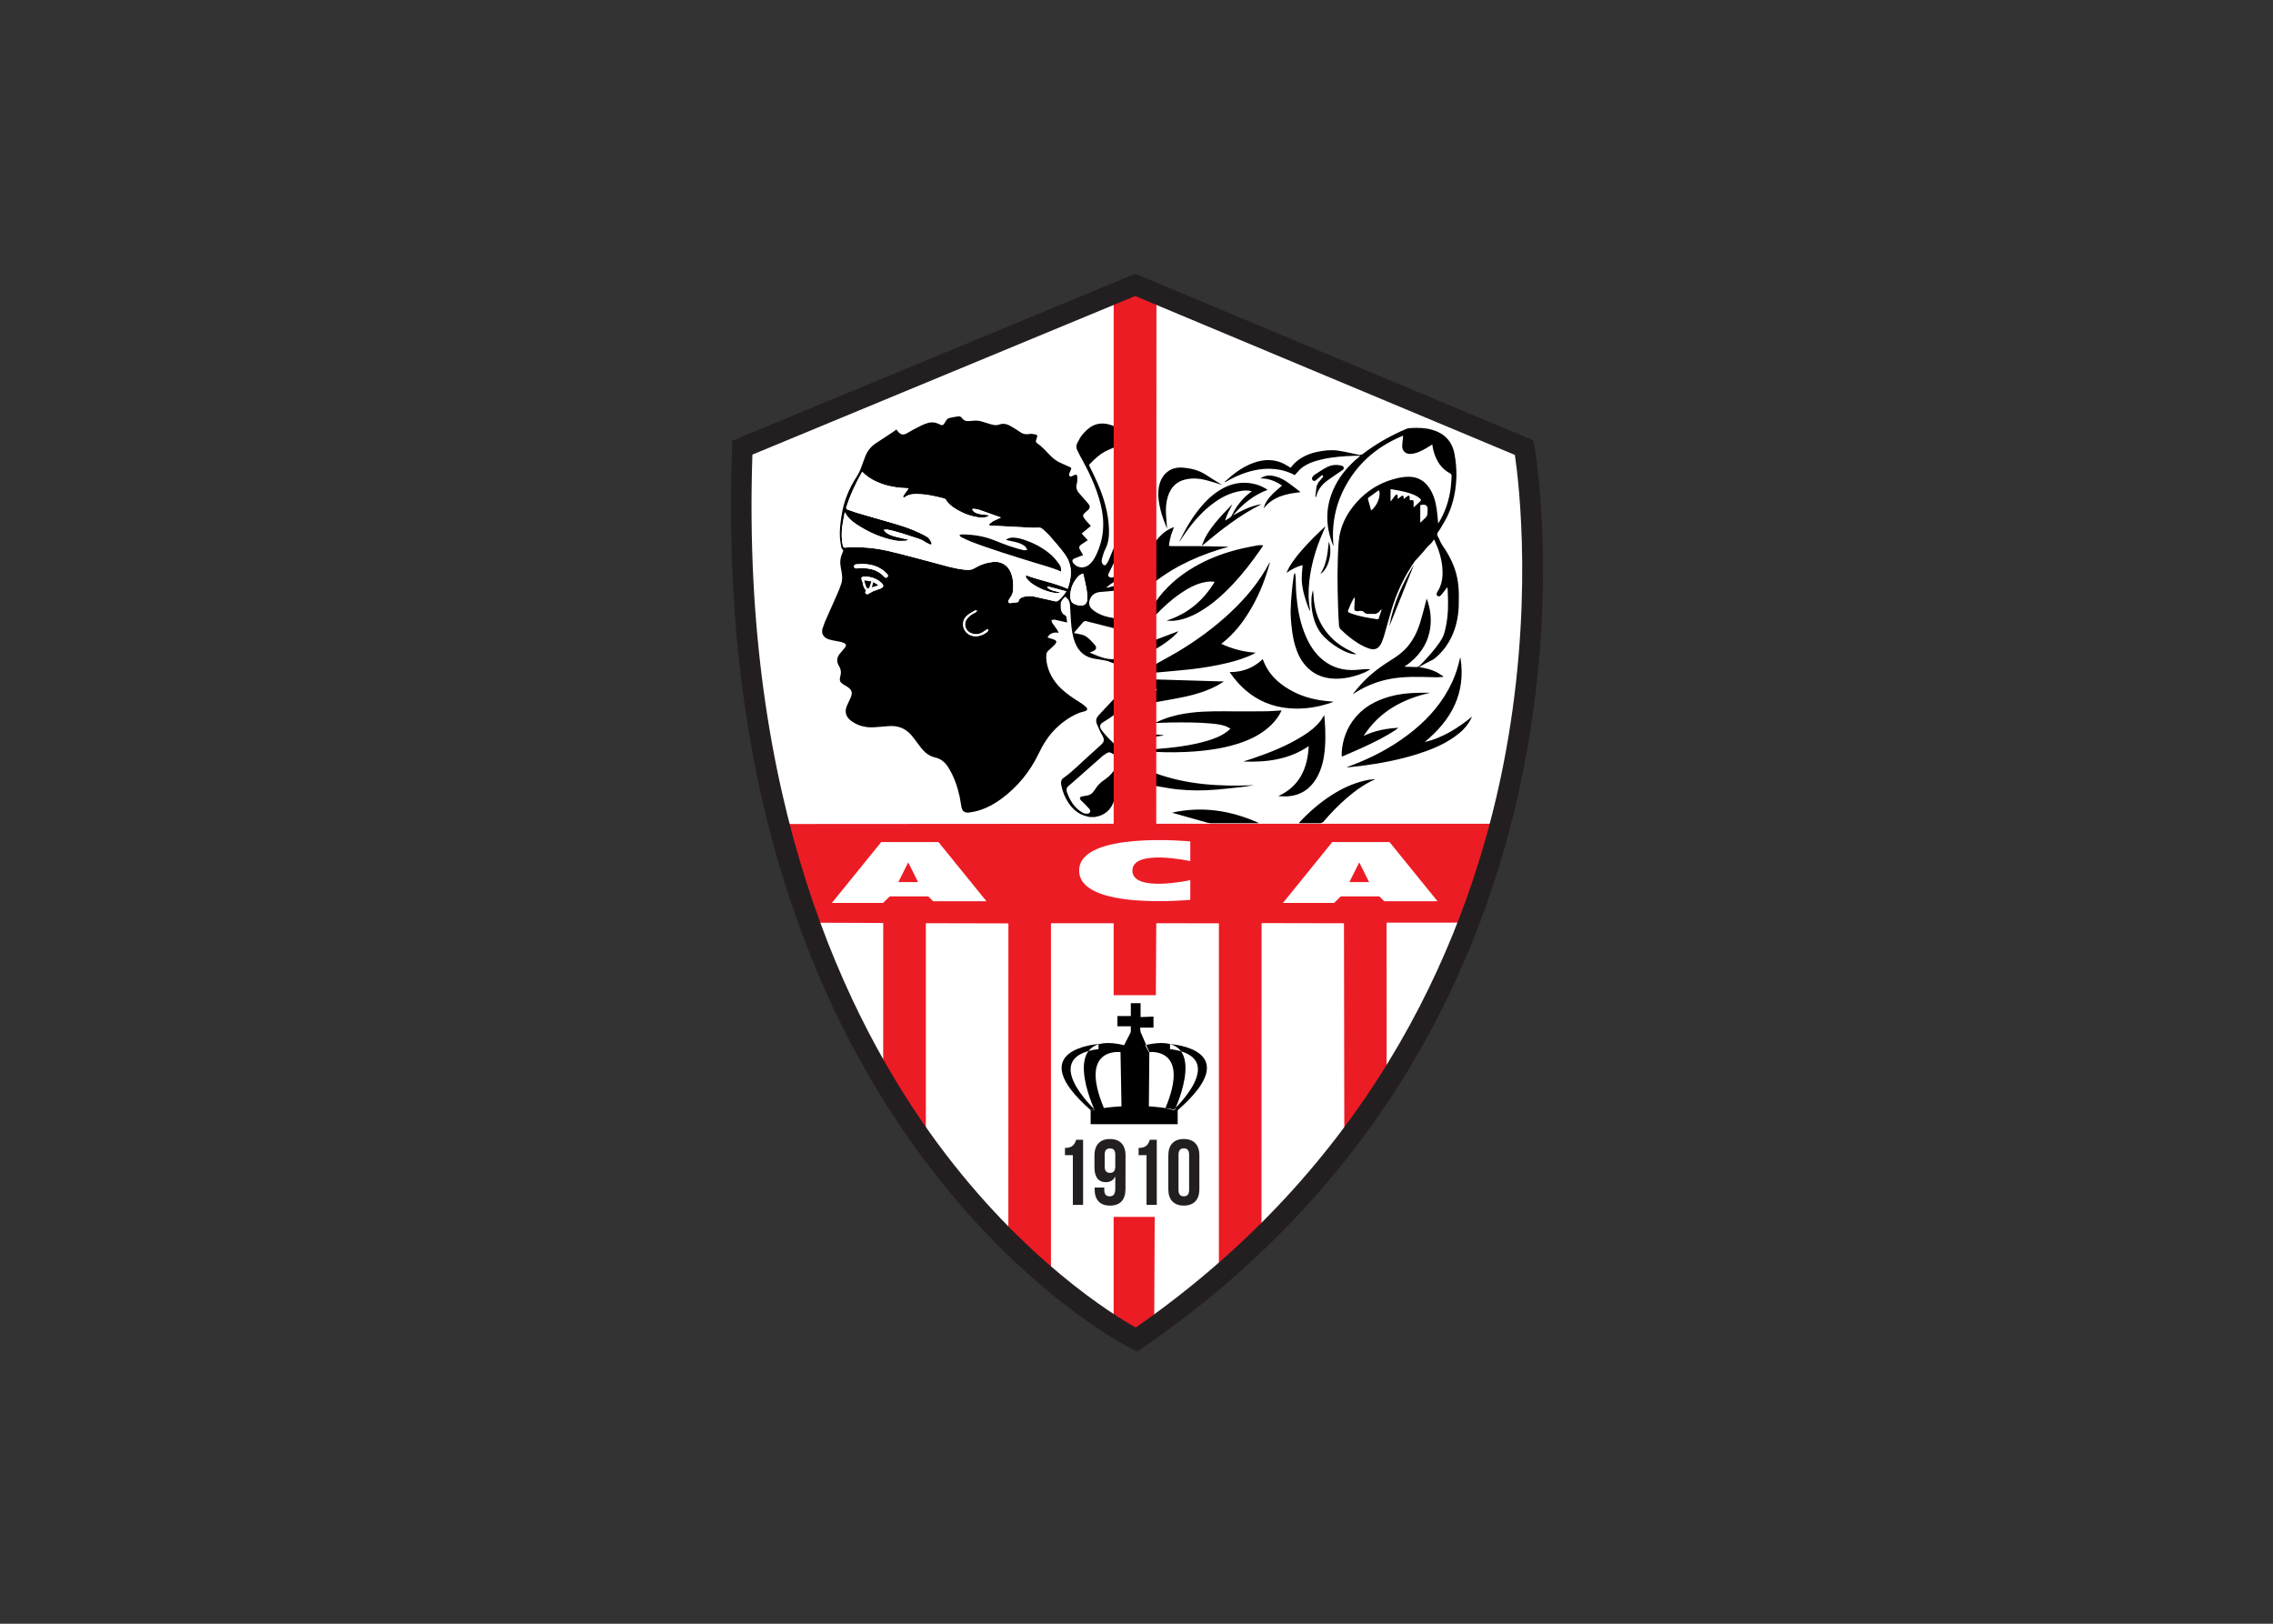 <svg clip-rule="evenodd" fill-rule="evenodd" stroke-linejoin="round" stroke-miterlimit="2" viewBox="0 0 560 400" xmlns="http://www.w3.org/2000/svg"><rect x="0" y="0" width="560" height="400" fill="#333333" stroke="none"/><g fill-rule="nonzero" transform="matrix(1.18 0 0 1.18 -46.06 -282.472)"><path d="m194.029 332.841 82.03-33.981 81.204 33.981s20.856 116.407-80.963 186.204c.004-.003-87.629-43.441-82.271-186.204z" fill="#fff"/><path d="m210.699 371.54v-.739l.584-1.63 2.544-5.741c.321-.732.635-1.476.87-2.242.327-1.046.126-2.104-.088-3.144-.22-1.095-.204-2.148.299-3.172l.223-.66-.104.036-.326-.525c-.132-.713-.258-1.432-.305-2.151-.097-1.545.119-3.075.355-4.601.449-2.952 1.57-5.653 3.197-8.156.283-.434.525-.905.719-1.388l.952-2.57c.452-1.234 1.193-2.236 2.305-2.952l1.316-.857 2.566-1.702.38-.305.352.452c.565.657 1.024.763 1.799.374l1.279-.729c.832-.427 1.645-.895 2.509-1.24.936-.374 1.897-.506 2.88-.012.848.421.936.352 1.42-.461.197-.33.408-.679.797-.773.628-.151 1.26-.261 1.9-.346.321-.047.594.095.792.393.251.371.631.563 1.077.597l.832-.035c.795-.122 1.574-.095 2.343.164l1.658.511c.588.166 1.197.315 1.778.095.826-.292 1.595-.166 2.318.236.757.42 1.488.895 2.208 1.382.439.302.904.414 1.419.38l.867-.083.939.164c.232.059.283.267.22.492l-.198.603c-.113.302-.057.55.213.729 1.04.691 1.835 1.633 2.689 2.509.675.697 1.426 1.282 2.336 1.643l1.646.738c.521.233.528.254.298.764l-.285.709c-.12.428.131.651.555.512l.39-.189c.487-.276.747-.147.754.418.006.43.006.889-.111 1.294-.213.729-.059 1.36.393 1.916l1.482 1.689.644.758c.27.389.223.763-.097 1.095l-.581.506c-.65.537-.685.785-.183 1.451l.569.66.707.779-1.919 1.576 1.278 1.414-.412.251-1.027.685c-.408.333-.436.603-.185 1.052l.657 1.152-.484.13-1.391.546c-.45.238-.472.609-.142 1.007.842.983 2.152 1.122 3.182.342.653-.502 1.086-1.177 1.447-1.9 1.74-3.461 1.973-7.069 1.04-10.778-.901-3.574-2.478-6.866-4.274-10.069l-.666-1.341c-.188-.437-.17-.899.04-1.326l.581-1.093c.449-.729 1.024-1.347 1.674-1.9 1.489-1.256 3.141-1.407 4.928-.775.625.223.628.21.628.873v3.716c-.719.324-1.42.587-2.073.945-1.187.652-2.154 1.583-3.09 2.553-.163.164-.167.28-.067.484.584 1.197 1.184 2.393 1.715 3.624 1.3 3.019 2.227 6.137 2.34 9.454.05 1.476-.075 2.905-.782 4.261-.32.609-.487 1.31-.685 1.979-.101.359-.069.731.138 1.071.211.333.503.377.77.083l.408-.641 1.131-2.717.132-.279c.057.917.066 1.812.05 2.704l-.164.663-1.14 2.346-.019.305c.23.412.82.515 1.184.216l.111-.071c.135.641.097 1.184-.597 1.463l-.198.129-.842.682.057.095 1.602-.399v.964l-.333.083-2.296.198c-1.096.047-1.981.367-2.456 1.448-.345.784-.276 1.532.346 2.12.383.367.838.675 1.303.919.983.522 2.048.795 3.147.955l.289.214.015 1.953-.191-.036-5.889-1.491-.415.147-1.762 2.063-.235.317.32.048c.719.185 1.53.229 2.13.599.735.458 1.347 1.166 1.931 1.834.449.515.28.993-.342 1.288l-.77.292c1.684.704 3.323 1.498 5.211 1.385v.945l-1.332-.525c-.829-.195-1.677-.358-2.528-.462-2.161-.269-3.602-1.413-4.384-3.429-.531-1.379-.735-2.827-.842-4.284l-.214-3.546c-.049-.744-.367-1.328-1.011-1.765l-.622.685-.279.544c-.035.439-.048.895 0 1.335.072.593.314 1.114.932 1.366l.217.235.179 1.247-.405-.095-2.28-.516-.628.119.191.565 1.049 1.476.289.607c-1.102-.21-1.919.16-2.327.964l1.476.484c.421.198.459.512.17.87l-.49.506-1.062.973c-.157.17-.304.412-.323.634-.044.487-.05.986.015 1.467.339 2.286 1.423 4.18 3.084 5.76 1.194 1.137 2.566 2.041 3.961 2.905.43.27.851.574 1.218.929.399.386.283.719-.248.87l-1.159.327c-1.787.734-3.354 1.809-4.748 3.134-1.627 1.539-2.799 3.411-3.757 5.417-1.79 3.731-4.343 6.85-7.656 9.325-2.039 1.52-4.272 2.632-6.834 2.946-.911.107-1.407-.214-1.602-1.112l-.402-2.271c-.468-2.111-1.175-4.133-2.321-5.986-.66-1.059-1.508-1.831-2.754-2.111-1.26-.282-2.199-1.045-2.975-2.038l-1.639-2.164c-1.225-1.664-2.852-2.49-4.924-2.368l-2.94.235c-1.768.154-3.423-.172-4.903-1.181-.665-.456-1.171-1.027-1.3-1.869-.075-.527.054-1.017.264-1.485l.795-1.734c.38-.996.188-1.545-.71-2.138l-1.027-.628c-.512-.352-.657-.758-.522-1.363l.154-.716c.104-.632-.094-1.187-.408-1.715-.512-.874-.43-1.708.188-2.49l.782-.92.421-.556c.182-.311.119-.55-.204-.725l-.647-.258-1.803-.345c-.954-.21-1.893-.437-2.211-1.552zm4.761-25.219-.072.2c-.17.908-.364 1.812-.49 2.733-.192 1.413-.154 2.823.148 4.224l.323.238.801-.071c2.845-.119 5.672.135 8.442.786 3.037.706 6.039 1.539 9.054 2.333 2.186.579 4.347 1.266 6.605 1.53.741.083 1.511.141 2.186-.271 1.212-.734 2.516-1.175 3.923-1.328 1.63-.179 3.008.609 3.668 2.11.546 1.253.606 2.569.496 3.904-.047.55-.251 1.008-.594 1.429l-.342.603c-.116.314.029.571.361.556l1.58-.204.148-.151c.128-.613.59-.842 1.118-.974.719-.182 1.469-.185 2.192-.035l4.331.977c.191.047.465.008.612-.107.349-.258.657-.569.942-.895l.798-1.078-3.577-.945-.412-.008-.019.106c.748.789 1.828.773 2.783 1.113-.355.071-.716.151-1.062.095-1.79-.277-3.429-.955-4.911-1.979-.406-.283-.751-.669-1.087-1.034-.166-.179-.264-.433-.135-.704 2.842 1.086 5.87 1.549 8.677 2.824.914-2.507 1.04-4.941-.562-7.177-.983-1.375-2.139-2.635-3.244-3.916-.421-.493-.926-.91-1.401-1.347-.264-.248-.574-.355-.948-.317l-1.203.022-8.794-.465c-.238-.011-.326-.179-.157-.358l.704-.546 1.429-.657.242-.132-4.671-1.642-.983-.17-.339.095.17.34c.44.458 1.024.612 1.627.706l1.711.208.032.083-.559.301c-.411.083-.844.147-1.25.107-1.919-.17-3.655-.867-5.279-1.869-.798-.502-1.533-1.083-1.998-1.937l-.304-.17c-1.655-.418-3.314-.826-5.028-.911-1.14-.059-2.284-.083-3.263.682l-.261-.012-.006-.286.948-1.341.166-.271c-1.793-.047-3.514-.253-5.178-.797-1.684-.546-3.223-1.344-4.501-2.641-1.372 2.424-2.541 4.908-3.36 7.55l.194.305 1.929.662 8.599 2.491c2.104.622 4.152 1.403 6.074 2.496.543.308.813.817 1.039 1.348.111.261-.023.404-.289.317l-.898-.424c-.465-.34-.955-.6-1.507-.776-2.186-.695-4.341-1.495-6.602-1.926l-.675.06.436.546c.666.515 1.464.753 2.261.958l2.46.559-.472.235c-.719.008-1.454.083-2.157-.036-2.984-.54-5.707-1.743-8.219-3.408-.974-.637-1.863-1.372-2.4-2.518zm49.732 12.807c-.581.12-.999.506-1.354.952-.741.918-1.199 1.972-1.315 3.141-.183 1.868.402 2.233 1.68 2.531l.094.011c1.108.182 1.739-.305 1.755-1.429.006-.691-.057-1.385-.176-2.06-.179-1.042-.446-2.066-.684-3.15zm-45.322 3.502c-.195.248-.27.486-.029.706.186.164.374.122.575-.011l.854-.487 1.693-.618c.575-.258.625-.653.173-1.09-1.096-1.052-2.444-1.42-3.923-1.382l-.336.258.063.427.201.496c.113.616.21 1.238.729 1.702zm4.569-3.128-.15-.261-.676-.653c-1.746-1.369-3.765-1.611-5.888-1.379-.267.036-.44.271-.383.5.068.261.254.374.53.345l.864-.059c1.894-.036 3.637.359 4.959 1.856l.132.107c.279.138.619-.071.612-.449zm18.313 12.713c.864.003 1.998-.475 2.585-1.099l.067-.346-.358.048-.946.624c-.549.292-1.146.446-1.771.298-.763-.185-1.385-.555-1.674-1.335-.283-.772-.069-1.448.452-2.041.462-.54 1.052-.883 1.696-1.175l.251-.315-.395-.071c-.566.33-1.15.643-1.655 1.046-.515.412-.836.992-.88 1.671-.107 1.507 1.062 2.697 2.629 2.7z"/><path d="m266.533 409.943-.738-.179c-1.567-.418-2.726-1.382-3.624-2.695-.81-1.19-1.329-2.493-1.58-3.91-.094-.543.009-1.036.487-1.372 2.007-1.398 3.665-3.2 5.499-4.793l2.377-2.16c.588-.535.682-.977.346-1.703l-.591-1.083-.703-1.624c-.201-.578-.091-1.14.314-1.602l1.407-1.526 1.991-2.111.025.242v2.814l-.217.475c-.662.472-1.322.949-2.028 1.348-.823.467-1.018.948-.475 1.724.431.609.952 1.149 1.454 1.708l.764.751c.436.332.574.738.524 1.278l-.009 1.441-.694-.377c-.283-.172-.578-.179-.858-.023l-.923.603-5.769 5.104-1.417 1.224c-.311.258-.408.573-.37.949l.049.233c.61 1.818 1.593 3.363 3.279 4.359.27.16.638.227.958.219.587-.005.839-.499.496-.973l-.882-.948-.917-.883c-.343-.393-.255-.676.241-.802l1.153-.2c.311-.083.647-.21.876-.424.324-.296.581-.672.829-1.043.434-.647.952-1.21 1.605-1.643.87-.58 1.643-1.266 2.23-2.142l.116-.071v5.251c0 2.255-1.636 4.152-3.863 4.501l-.213.071h-1.15z"/><path d="m215.46 346.321c.541 1.146 1.426 1.881 2.387 2.518 2.519 1.665 5.236 2.871 8.216 3.408.704.129 1.442.059 2.161.036l.468-.236-2.456-.556c-.798-.204-1.596-.443-2.261-.958l-.437-.546.685-.059c2.267.427 4.415 1.231 6.601 1.922.547.176 1.046.437 1.511.775l.895.424c.267.083.402-.06.292-.315-.229-.536-.499-1.04-1.043-1.35-1.919-1.09-3.969-1.872-6.07-2.497l-8.599-2.491-1.929-.665-.194-.306c.816-2.638 1.981-5.125 3.36-7.55 1.269 1.301 2.814 2.102 4.501 2.645 1.664.543 3.385.75 5.175.794l-.163.271-.945 1.341.003.286.26.011c.977-.767 2.12-.732 3.26-.679 1.715.083 3.373.49 5.025.91l.305.17c.468.855 1.2 1.439 1.998 1.938 1.623 1.005 3.363 1.702 5.279 1.869.411.035.845-.036 1.253-.107l.559-.305-.034-.083-1.712-.208c-.603-.083-1.187-.245-1.624-.706l-.172-.34.342-.083.983.176 4.667 1.636-.242.132-1.426.656-.703.546c-.167.179-.079.342.157.359l8.79.465 1.206-.023c.374-.035.685.071.949.321.477.437.98.857 1.4 1.344 1.106 1.281 2.255 2.541 3.242 3.916 1.601 2.236 1.479 4.67.565 7.177-2.811-1.272-5.835-1.737-8.681-2.824-.129.267-.028.525.135.704.339.368.682.748 1.087 1.034 1.485 1.024 3.125 1.705 4.915 1.982.342.047.707-.023 1.058-.095-.957-.336-2.035-.323-2.785-1.109l.019-.107.414.003 3.578.945-.798 1.078c-.283.326-.6.637-.939.895-.151.119-.421.147-.616.107l-4.331-.977c-.722-.147-1.47-.145-2.195.035-.528.132-.986.361-1.115.974l-.151.151-1.579.207c-.327.012-.475-.244-.365-.559l.346-.599c.336-.42.546-.882.59-1.432.107-1.335.048-2.651-.499-3.904-.66-1.504-2.039-2.289-3.665-2.11-1.407.154-2.714.593-3.926 1.331-.675.408-1.442.355-2.189.267-2.258-.264-4.416-.954-6.602-1.533-3.015-.791-6.02-1.623-9.057-2.33-2.767-.653-5.594-.904-8.442-.786l-.804.071-.317-.238c-.305-1.401-.34-2.811-.151-4.224.132-.917.326-1.822.493-2.733zm33.605 5.788 1.815.389c.842.198 1.668.446 2.302 1.071l.352.641-.729.047c-2.06-.458-4.029-1.209-5.979-2.003-2.258-.92-4.601-1.294-7.02-1.297l-.477.15.342.377c.679.333 1.354.675 2.057.952 4.303 1.664 8.722 2.983 13.122 4.356 1.913.599 3.872 1.078 5.706 1.906.079-.544-.043-1.084-.361-1.511-.487-.66-.995-1.328-1.601-1.878-1.555-1.388-3.361-2.383-5.318-3.084-.967-.349-1.95-.65-3.002-.591-.427.023-.823.132-1.209.475zm16.127 7.019c.239 1.084.503 2.107.691 3.15.119.672.182 1.369.176 2.06-.009 1.124-.644 1.611-1.756 1.429l-.093-.011c-1.279-.298-1.866-.662-1.681-2.531.113-1.168.575-2.224 1.316-3.141.355-.446.767-.83 1.348-.952zm-45.322 3.502c-.525-.465-.616-1.086-.735-1.702l-.201-.497-.063-.427.336-.258c1.479-.035 2.823.33 3.926 1.382.455.434.402.832-.173 1.09l-1.693.618-.854.487c-.201.135-.392.176-.575.012-.238-.22-.16-.459.032-.707zm1.086-1.863-1.381-.21-.098.083.468 1.395.314.229.314-.286zm.409.161-.305 1.076 1.244-.402.019-.095zm3.074-1.426c.007.383-.326.59-.609.448l-.129-.106c-1.325-1.499-3.065-1.888-4.959-1.857l-.863.06c-.274.022-.462-.083-.528-.346-.063-.229.116-.467.383-.5 2.123-.232 4.143.009 5.892 1.379l.672.653zm18.313 12.713c-1.567-.003-2.738-1.19-2.638-2.695.05-.681.365-1.259.883-1.671.506-.404 1.09-.715 1.655-1.045l.392.071-.251.314c-.637.289-1.231.632-1.693 1.176-.521.593-.738 1.272-.455 2.041.289.779.917 1.156 1.674 1.335.631.151 1.222-.006 1.774-.298l.946-.626.358-.047-.067.345c-.574.622-1.708 1.099-2.578 1.096z" fill="#fff"/><path d="m249.065 352.109c.386-.342.782-.452 1.209-.481 1.049-.059 2.032.239 2.999.59 1.96.706 3.766 1.696 5.317 3.087.61.55 1.112 1.219 1.602 1.875.321.43.44.973.364 1.511-1.837-.83-3.797-1.307-5.706-1.903-4.397-1.373-8.816-2.692-13.122-4.356-.703-.277-1.381-.622-2.057-.952l-.342-.377.477-.151c2.422.003 4.768.38 7.02 1.301 1.95.794 3.916 1.548 5.979 2.003l.729-.047-.352-.643c-.637-.625-1.463-.87-2.302-1.069zm-28.109 8.658-.383 1.213-.314.286-.314-.229-.468-1.395.098-.083zm.409.161.961.574-.019.095-1.244.405z"/><path d="m338.368 377.014c-.728.358-2.76 1.41-3.036 1.63 1.407.235 2.763.549 3.998 1.259l1.042.685-.036.107-1.247.083-3.084-.071c-2.899-.071-5.782.048-8.599.847-2.117.609-4.086 1.533-5.926 2.774l.414-.556.475-.575c1.953-2.408 4.35-4.302 6.969-5.929 1.322-.82 2.588-1.708 3.596-2.918 1.209-1.447 2.029-3.109 2.582-4.889.49-1.571.87-3.176 1.309-4.765l.083-.349c1.618 4.205 1.379 10.235-4.632 14.196l.235.035 2.418.072.408-.191c.443-.449 4.573-4.536 5.22-6.809.634-2.177.848-4.41.817-6.665l-.083-2.537-.06-.481-1.168 1.485-.229.245c-.207.22-.433.252-.672.083-.232-.185-.232-.427-.094-.672l.536-.983c.59-1.35.706-2.766.578-4.214-.17-1.982-.767-3.844-1.605-5.641l-.147-.267-.164.226c-.301.571-.845.926-1.253 1.388l-1.023 1.206-1.005 1.128-.493.505c-2.145 3.081-3.769 6.429-4.868 10.019-.574 1.9-1.077 3.828-1.636 5.735-.141.475-.317.942-.515 1.394-.54 1.159-1.36 1.583-2.569 1.178-.836-.277-1.633-.685-2.372-1.147-1.344-.832-2.565-1.869-3.684-2.977l-.232-.491c-.083-1.29-.164-2.575-.198-3.863-.06-2.273-.138-4.547-.123-6.821.012-2.289.072-4.592.233-6.878.235-3.254 1.64-6.021 3.81-8.423 2.073-2.296 4.598-3.898 7.578-4.746 1.09-.311 2.195-.54 3.342-.521 1.815.036 3.197.845 4.192 2.337.899 1.328 1.319 2.845 1.549 4.412.145.964.21 1.948.317 3l.467-.76c1.149-2.07 1.835-4.296 2.142-6.636.107-.87.145-1.756.198-2.629l-.169-.342c-2.023-1.011-3.062-2.738-3.631-4.833l-.131-.628-.107-.656-.298.172c-1.084.681-2.174 1.363-3.424 1.68-.395.095-.845.147-1.243.095-.826-.119-1.376-.848-1.322-1.74l.198-2.057c-4.592 1.887-8.411 4.78-11.159 9.057-2.742 4.275-3.876 8.914-3.38 13.986l-.154-.311c-1.646-4.165-1.536-8.257.493-12.268 1.184-2.352 2.905-4.274 4.912-5.954l.339-.302-1.378.003c-2.171.083-4.335.233-6.467.706-1.696.39-3.357.899-4.695 2.073l-1.137 1.247c-.968-.525-2.023-.895-3.138-1.109-2.343-.439-4.639-.173-6.89.537-1.536.486-2.997 1.168-4.382 1.985l-.311.071 1.492-1.31c1.621-1.322 3.364-2.406 5.393-2.974 1.699-.481 3.376-.458 5.022.191.675.264 1.281.697 1.953 1.071l.603-.723c1.388-1.448 3.131-2.224 5.069-2.613 1.382-.283 2.789-.437 4.183-.239 1.517.22 3.006.59 4.513.911l.554-.107c2.848-2.183 5.948-3.951 9.258-5.349.321-.131.706-.15 1.059-.173 1.419-.071 2.82-.036 4.202.351 2.663.729 4.284 2.4 4.78 5.135.277 1.511.418 3.037.389 4.579-.071 2.814-.599 5.525-1.758 8.084-.472 1.037-1.105 1.998-1.671 2.987-.201.351-.565.681-.59 1.042-.023.34.311.695.446 1.056.305.864.873 1.567 1.354 2.324.631 1.001 1.177 2.072 1.62 3.165.914 2.271 1.178 4.674 1.094 7.111-.023.75.502 7.983-5.252 12.446zm-9.004-32.93.155-.185.86-1.133.327-.201.147.376.005.616.817-.633.286-.083.138.307v.42l.822-.631.311-.083.13.314.005.632.409-.003c.305-.036.433.095.408.408l-.006 1.124 1.326-1.231c.276-.252.305-.387.022-.628-.307-.261-.65-.499-1.014-.669-1.216-.575-2.529-.838-3.838-1.084l-1.31-.226zm-7.449 20.085-.083-.036-.28.358c-.336.679-.682 1.351-.943 2.055-.238.587-.198.621.405.854 1.815.697 3.734.977 5.634 1.269l.239-.119.607-1.881-.083-.048-.584.644-.607.282-1.731.003-.48-.176c-.34-.461-.779-.553-1.313-.411l-.296.011c-.452.011-.631-.189-.599-.643zm3.395-18.219c1.278-.929 2.186-3.276 1.586-4.227l-2.161 1.567-.095.254zm10.248 2.516.118-.036 1.157-1.14.217-.452.059-1.078c.008-.769-.321-1.07-1.077-1.007l-.465.083v3.636h-.006zm-41.538 25.326c2.302 1.064 4.657 1.692 7.179 1.849l-.474.273c-1.693.855-3.505 1.401-5.33 1.847-2.569.622-5.156 1.055-7.776 1.347-2.192.242-4.403.424-6.601.632l-1.027.083.009-1.486.254-.261c1.564-.872 3.141-1.708 4.68-2.625 3.919-2.343 7.594-5.025 10.939-8.15 3.272-3.062 6.124-6.467 8.216-10.455l.112-.132c-.863 3.266-2.072 6.401-3.737 9.343-1.674 2.952-3.675 5.631-6.445 7.739zm-14.029-5.804.009-2.34.223-.515c2.136-3.087 4.896-5.49 8.128-7.374 3.172-1.853 6.598-3.1 10.176-3.907 1.077-.239 2.167-.449 3.26-.641l.91-.009.048.12-.7 1.021c-1.674 2.396-3.455 4.708-5.446 6.843-2.13 2.28-4.422 4.366-7.142 5.936-1.674.964-3.439 1.683-5.37 1.859-.5.048-.996.006-1.495-.035 4.387-1.395 7.666-4.14 10.056-8.084-.707-.136-1.36-.072-1.998.047-1.896.355-3.539 1.263-5.106 2.334-1.935 1.316-3.634 2.886-5.239 4.554l-.188.279zm26.626 19.716c-.544 1.172-1.275 2.146-2.164 3.019-1.523 1.501-3.339 2.547-5.311 3.329-2.723 1.08-5.571 1.658-8.483 2-2.814.327-5.637.428-8.46.367l-2.161-.071c-.111-.546-.084-.546.452-.594 3.533-.28 7.038-.688 10.455-1.67 1.561-.456 3.069-1.018 4.372-2.029l.634-.559-.91-.475c-1.062-.393-2.171-.512-3.295-.607-2.77-.251-5.556-.223-8.345-.198l-2.845.095-.235-.083 1.463-.631c1.96-.77 3.995-1.203 6.077-1.442 3.012-.345 6.033-.286 9.055-.261 2.283.023 4.572-.003 6.862-.023zm29.88 6.58c1.906-.412 3.608-1.165 5.251-2.076 1.639-.917 3.156-2.022 4.639-3.213l-.327.66c-.841 1.536-2.076 2.692-3.505 3.672-2.365 1.627-4.987 2.672-7.707 3.523-3.803 1.188-7.701 1.919-11.636 2.428l-2.588.283h-.437l2.62-1.015c4.164-1.721 8.055-3.945 11.548-6.831 3.335-2.758 6.064-6.014 7.892-9.975.704-1.557 1.237-3.178 1.592-4.855l.107-.264c1.216 7.415-1.834 13.043-7.446 17.663zm-40.712-14.591c2.717.022 5.003-.899 6.9-2.704 1.193 3.332 3.63 5.446 6.686 6.95 2.038.998 4.218 1.536 6.473 1.781l1.611.16-.254.122c-2.921 1.036-5.929 1.504-9.02 1.244-3.401-.289-6.444-1.505-9.051-3.744-1.212-1.036-2.246-2.223-3.159-3.524zm19.748 8.982c.083 1.08.176 2.082.198 3.078.036 1.137.036 2.28-.047 3.423-.148 2.365-.59 4.664-1.822 6.74-1.319 2.195-3.241 3.489-5.823 3.703-.704.059-1.419.005-2.123-.036 4.463-2.035 6.112-5.763 6.373-10.433-4.199 2.839-8.847 3.401-13.681 3.213l1.948-.628c3.674-1.25 7.27-2.676 10.574-4.765 1.401-.882 2.714-1.887 3.715-3.234zm8.207 4.353c2.292-1.118 4.736-1.58 7.286-1.702l-.609.446c-2.233 1.486-4.633 2.651-7.06 3.759-1.3.59-2.607 1.14-3.91 1.706l-.28.095v-.917c.204-2.688 1.089-5.116 2.814-7.204 1.52-1.838 3.467-3.094 5.694-3.914 1.937-.709 3.941-1.108 5.989-1.221 1.328-.071 2.666-.095 4.004-.071-5.766 1.3-10.656 3.916-13.929 9.026zm1.306-13.841-1.052.569c-1.689.719-3.461 1.19-5.285 1.3-2.66.154-5.05-.534-6.919-2.538-1.149-1.218-1.847-2.694-2.324-4.28-.553-1.797-.738-3.653-.901-5.512-.185-2.434.107-4.852.339-7.271l.237-1.815.163-.568h.138l.107.86c.059 1.203.047 2.418.145 3.624.225 2.651.662 5.261 1.624 7.77.753 1.979 1.752 3.822 3.313 5.305 1.799 1.711 3.973 2.581 6.438 2.635 1.033.022 2.073-.126 3.103-.189h.842zm-45.058-18.212v-.424c0-2.466-.004-4.928.009-7.396l.232-.669c.839-1.074 1.772-2.032 2.993-2.672l.924-.396-.584 1.608c-.186.628-.324 1.266-.428 1.913-.078.424-.003.449.415.449 1.797-.003 3.596-.012 5.396.003l6.165.106.373.048c-5.584 1.548-10.832 3.794-15.495 7.434zm16.463-13.982c1.906-1.037 3.816-2.042 6.001-2.356-4.554 2.252-8.501 5.377-12.367 8.615l-.088-.059.571-1.351c.801-1.589 1.888-2.98 3.05-4.306.794-.901 1.642-1.749 2.465-2.622l.258-.21c-.572 1.096-1.209 2.148-1.498 3.379.471-.389 1.115-.53 1.423-1.162.926-1.925 2.229-3.561 3.957-4.843l.176-.137c-.76-.218-1.492-.18-2.218-.072-2.427.374-4.5 1.505-6.394 3.019-2.343 1.868-4.205 4.161-5.857 6.642l-.543.823-.067.059-.003-.083c1.288-2.613 2.733-5.129 4.649-7.343 1.469-1.693 3.134-3.134 5.21-4.054 2.732-1.216 6.099-.964 8.517.713-2.936 1.093-5.254 2.996-7.242 5.352zm-16.46 38.99.006-2.003.173-.261.49-.38c-.673-.166-.673-.166-.673-.855v-1.269l14.598.443-1.551.92c-2.051 1.061-4.247 1.752-6.483 2.236-2.079.456-4.186.785-6.29 1.172h-.27zm14.17-45.378c-1.115-.334-2.302-.735-3.52-1.034-1.291-.321-2.604-.399-3.929-.129-1.995.398-3.207 1.639-3.823 3.539-.386 1.209-.474 2.462-.411 3.722l.236 3.071-.726-1.837c-.506-1.385-.87-2.802-1.043-4.265-.128-1.143-.1-2.283.236-3.392.694-2.223 2.497-3.467 4.811-3.272 1.728.141 3.383.536 4.862 1.523 1.043.7 2.126 1.328 3.197 1.994zm16.074 70.569.876-.926c2.07-2.075 4.312-3.928 6.843-5.42 2.139-1.26 4.407-2.195 6.85-2.648l1.328-.141-.141.107c-2.16.971-4.035 2.349-5.822 3.882-1.765 1.52-3.37 3.206-4.887 4.984l-.525.233-4.482-.003zm-2.594-52.172c.408-1.058.971-1.915 1.567-2.732 1.649-2.236 3.593-4.218 5.603-6.13l.986-.918-1.131 2.688c-1.112 2.805-1.9 5.694-2.252 8.697-.235 2.054-.235 4.111.157 6.149l.023.217c-.374-.393-1.266-3.093-1.546-4.642-.298-1.608-.298-2.182-.036-4.971-1.212.307-2.305.838-3.373 1.642zm-5.861 52.245h-3.3l-6.618-.006-.697-.095-7.167-2.019-.223-.095c6.25-1.379 12.236-.459 18.011 2.132zm-21.792-10.54c6.79 2.534 13.793 2.898 20.885 2.594l-2.127.33c-1.887.214-3.765.437-5.653.593-2.779.239-5.562.239-8.338-.059-1.489-.157-2.955-.471-4.441-.706-.279-.048-.348-.166-.342-.424zm26.729-59.952c-1.375-.917-2.804-1.532-4.522-1.485.691-.506 1.391-.672 2.157-.6 1.166.107 2.227.546 3.182 1.176.992.66 1.909 1.419 2.861 2.126l.135.166c-2.936.326-5.725.889-7.675 3.42l.298-.883c.54-1.143 1.398-2.029 2.315-2.855zm6.941 2.346.198-1.692.071-.559.386-.766 1.017-1.206-.242-.345-1.237 1.051c-.21.182-.418.289-.669.129-.239-.156-.239-.373-.186-.652l.327-.437c.908-.575 1.781-1.206 2.726-1.696.945-.487 1.982-.609 3.043-.342.245.059.452.166.496.433.048.277-.129.424-.341.565-1.002.682-2.011 1.354-2.99 2.057-1.216.867-2.108 1.991-2.437 3.49zm8.59 32.842c-1.743.261-5.726-2.167-7.393-4.341-2.192-2.864-2.331-7.282-1.674-9l.095 1.03c.164 3.505 1.369 6.567 3.903 9.042 1.157 1.137 2.504 2 3.97 2.688zm-42.257-.933.003-1.762.138-.229 4.934-1.865c-.487.889-3.69 3.297-5.075 3.856zm54.273-17.757-5.157 12.901c.817-4.701 2.751-8.966 5.157-12.901zm-17.786-4.768c.836 2.117-.035 5.726-1.765 6.718 1.345-2.048 1.505-4.394 1.765-6.718zm-34.565 40.452-1.907.282v-.54l1.91.173z"/><path d="m271.549 515.697 4.755 3.345 3.709-2.61.112-23.005h-8.576zm8.894-104.337.047-110.49h-8.932v110.49l-70.271.047 6.702 20.603 15.452.059-.009 30.703.427 1.504 8.36 12.336.123-.035v-44.456l17.235.036-.009 63.491.559 1.328 8.335 7.224v-72.071h13.087v15.012h8.816l.084-15.022 13.075.023v70.965l8.344-7.264.55-1.262.02-62.486 17.201.036.071 44.26 8.389-11.764.442-1.495-.005-31.133h15.213l.948-.644 6.608-19.999z" fill="#ec1c24"/><path d="m276.483 521.533-1.137-.556c-.917-.456-22.616-11.425-43.916-40.225-12.477-16.859-22.185-36.359-28.856-57.957-8.322-26.943-11.921-57.238-10.687-90.042l.053-1.375 84.122-34.845 83.119 34.773.208 1.152c.217 1.203 5.192 29.937-2.305 67.734-4.416 22.201-12.267 42.873-23.329 61.421-13.834 23.197-32.753 43.115-56.232 59.216zm-80.356-187.241c-2.412 72.19 19.622 117.965 38.601 143.699 18.033 24.45 36.774 35.919 41.431 38.535 51.176-35.567 69.964-83.292 76.694-117.179 6.529-32.864 3.31-59.289 2.469-64.992l-79.276-33.171z" fill="#231f20"/><path d="m223.026 415.175-10.298 12.704h10.675l1.407-1.356h8.031l1.03 1.005h11.124l-10.025-12.349h-11.944zm3.571 8.358 2.06-4.114 2.057 4.114zm102.554-8.358h-11.95l-10.295 12.704h10.675l1.407-1.356h8.043l1.021 1.005h11.114zm-8.382 8.358 2.06-4.114 2.06 4.114zm-56.422-2.397c0 8.364 23.206 6.103 23.206 6.103v-4.111s-12.085 2.657-12.085-1.988c0-4.636 12.085-1.985 12.085-1.985v-4.118c0 .006-23.206-2.242-23.206 6.099z" fill="#fff"/><path d="m261.386 479.034c1.648 0 2.016-.798 2.346-1.706h1.438v13.593h-2.136v-10.377h-1.648zm12.637 8.508c0 2.289-1.045 3.53-3.259 3.53-2.095 0-3.185-1.244-3.185-3.414v-.351h2.019v.49c0 .971.427 1.335 1.109 1.335.76 0 1.184-.368 1.184-1.668v-2.484c-.367.775-1.03 1.202-1.979 1.202-1.57 0-2.368-1.105-2.368-3.102v-2.481c0-2.18 1.144-3.427 3.248-3.427 2.095 0 3.238 1.244 3.238 3.427zm-2.132-4.645v-2.447c0-.971-.424-1.322-1.105-1.322-.685 0-1.109.351-1.109 1.322v2.444c0 .977.424 1.344 1.109 1.344.681 0 1.105-.368 1.105-1.341zm4.871-3.863c1.652 0 2.02-.798 2.346-1.706h1.445v13.593h-2.136v-10.377h-1.652zm6.203 1.561c0-2.18 1.143-3.427 3.232-3.427 2.097 0 3.25 1.244 3.25 3.427v7.063c0 2.17-1.156 3.414-3.25 3.414-2.092 0-3.232-1.244-3.232-3.414zm2.129 7.201c0 .971.424 1.335 1.106 1.335.691 0 1.108-.368 1.108-1.335v-7.346c0-.971-.417-1.335-1.108-1.335-.682 0-1.106.371-1.106 1.335z" fill="#231f20"/><path d="m272.984 459.025 2.151-4.174v-1.209h-2.795v-2.142h2.798v-2.685h2.039v2.902l2.691-.107v2.308h-2.801l.11.933 1.825 4.174-.103 12.145h-5.694zm-5.374 12.145s-8.074-16.988 6.125-13.593l-.751 1.448s-8.847-1.181-3.455 11.718zm16.655 0s8.075-16.988-6.121-13.593l.747 1.448s8.841-1.181 3.465 11.718zm-17.518 0s8.815-2.042 18.174 0v2.902h-18.174zm16.582-13.825s16.209 1.036 1.592 13.825l-.863-.095s11.94-11.068-.748-12.682zm-14.943 0s-16.212 1.036-1.592 13.825l.857-.095s-11.934-11.068.754-12.682z"/></g></svg>